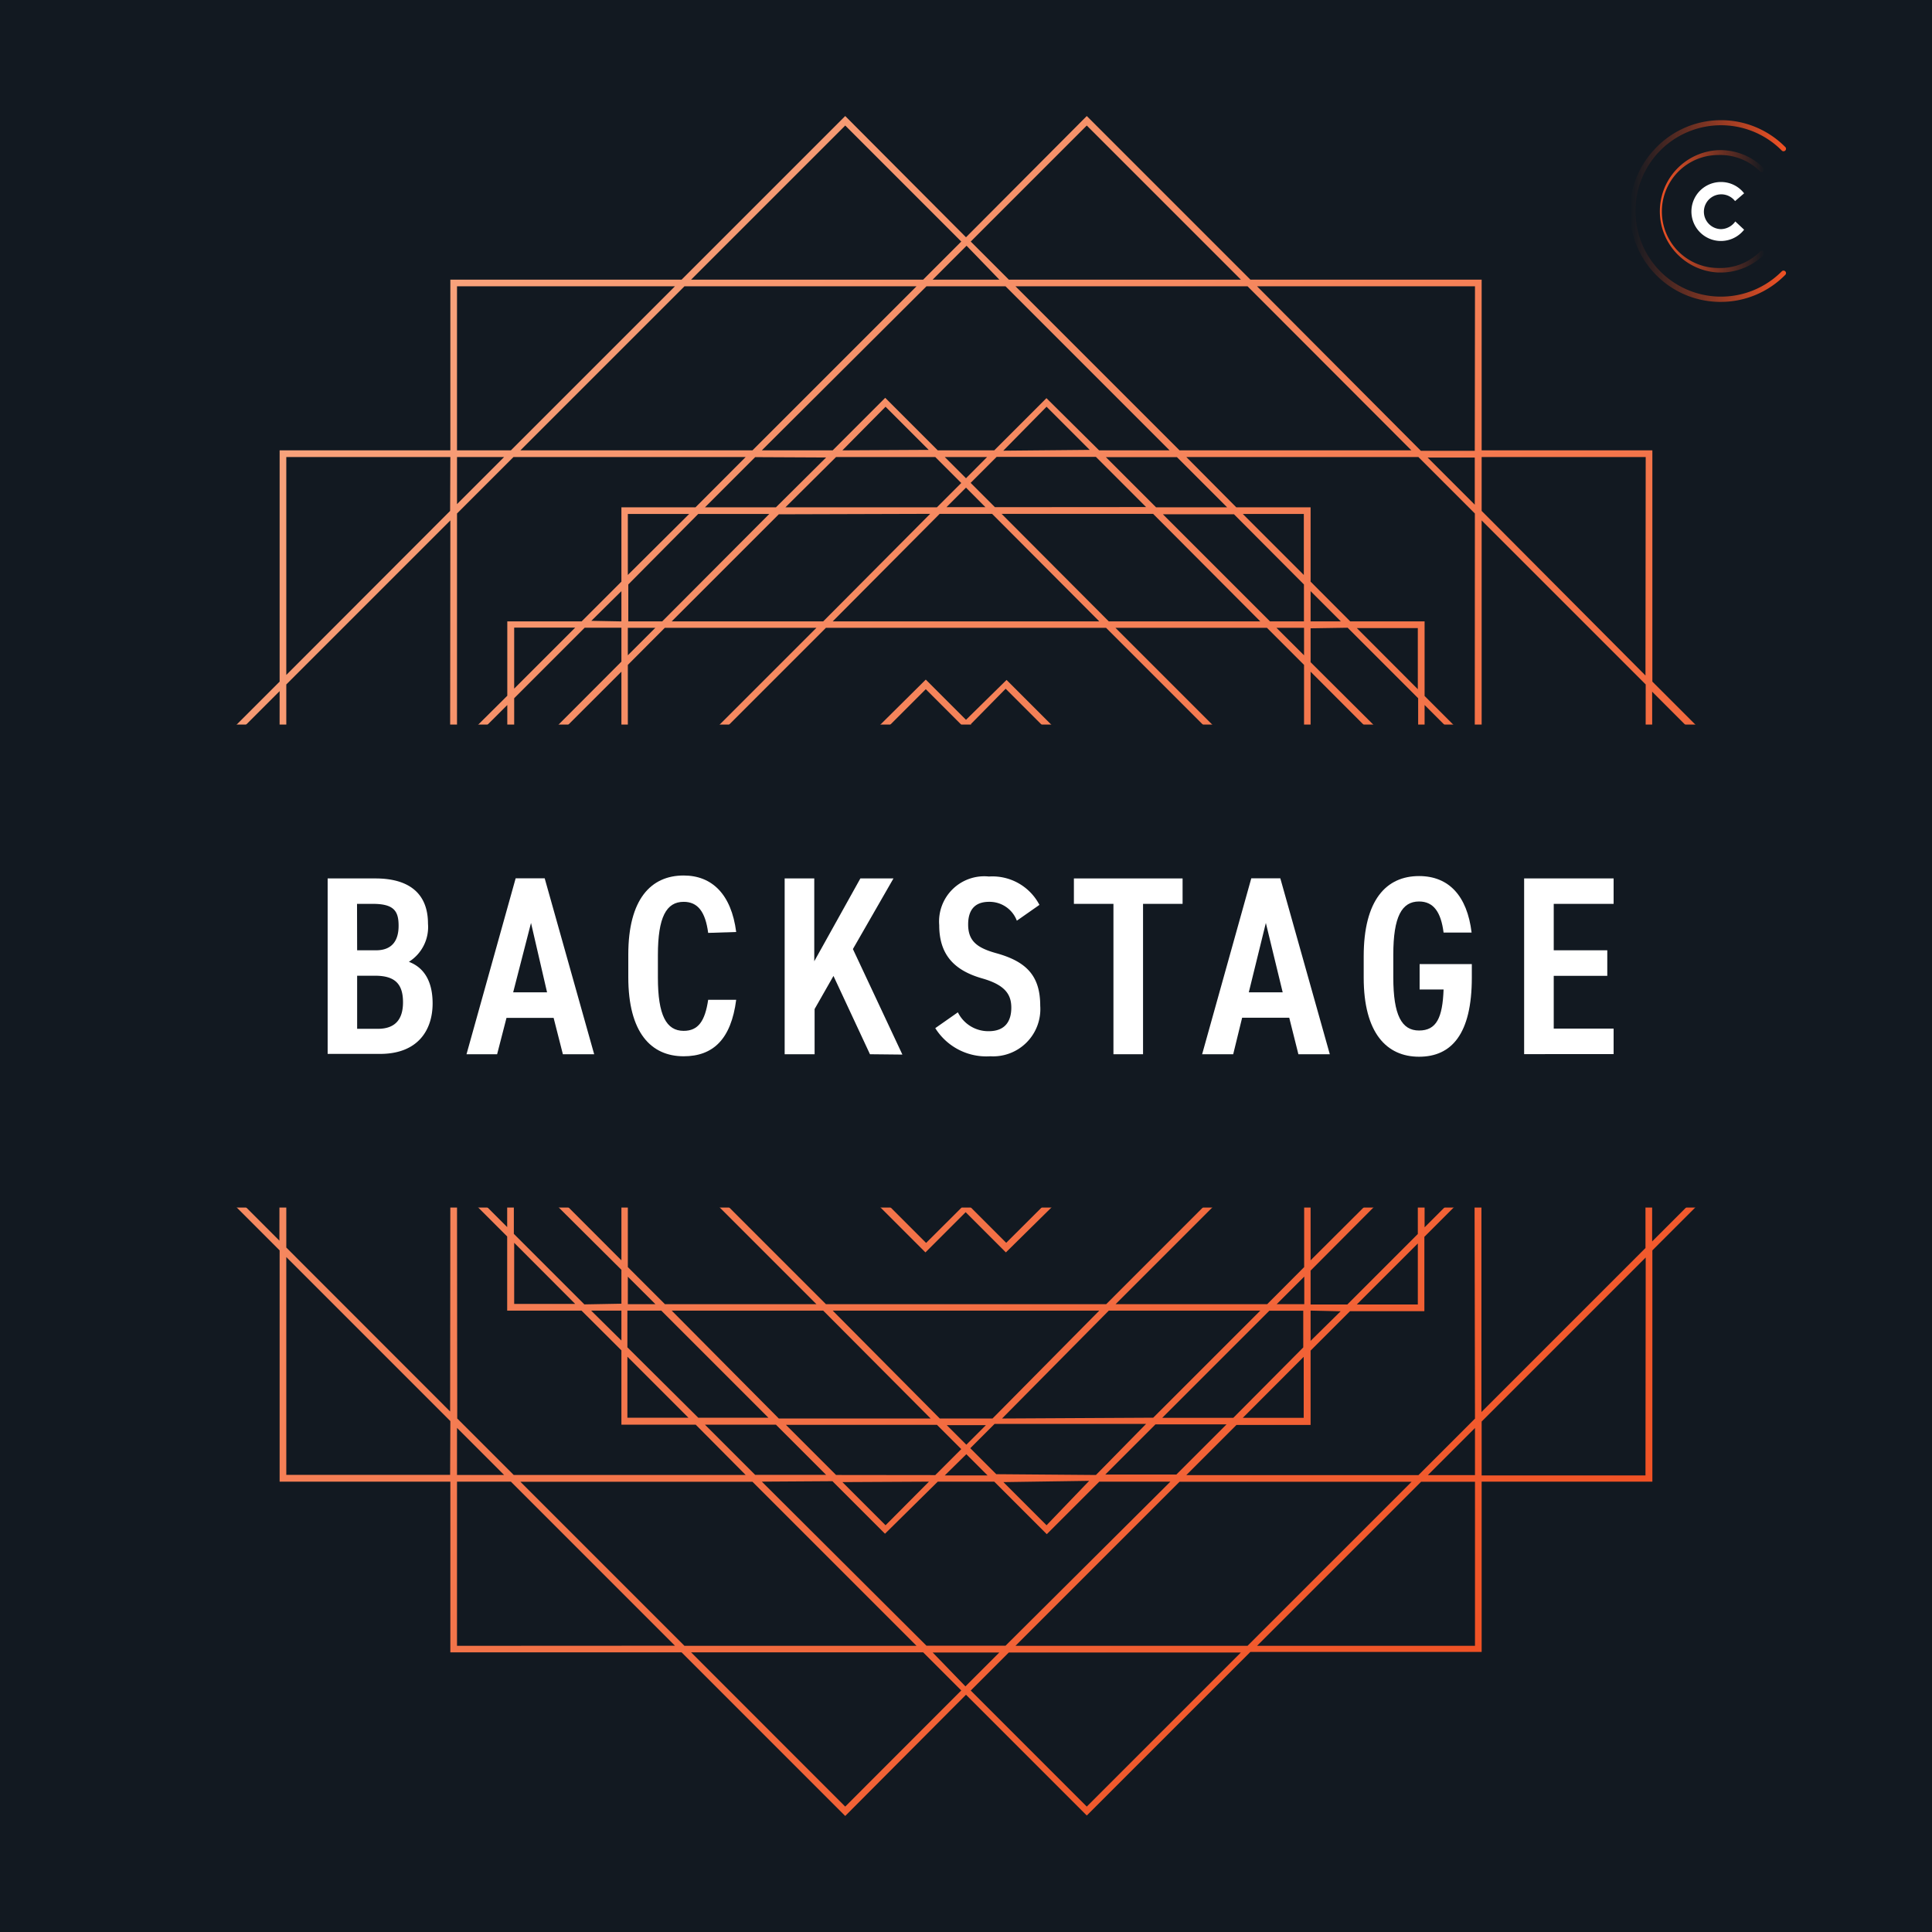<svg xmlns="http://www.w3.org/2000/svg" xmlns:xlink="http://www.w3.org/1999/xlink" viewBox="0 0 171 171"><defs><style>.cls-1{fill:#121921}.cls-2{fill:#fff}.cls-3{fill:url(#New_Gradient_Swatch_12)}.cls-4{fill:url(#linear-gradient)}.cls-5{fill:url(#New_Gradient_Swatch_2)}</style><linearGradient id="New_Gradient_Swatch_12" x1="144.28" x2="158.02" y1="18.7" y2="18.7" gradientUnits="userSpaceOnUse"><stop offset="0" stop-color="#f05225" stop-opacity="0"/><stop offset="1" stop-color="#f05225"/></linearGradient><linearGradient id="linear-gradient" x1="146.87" x2="156.18" y1="18.7" y2="18.7" gradientUnits="userSpaceOnUse"><stop offset="0" stop-color="#f05225"/><stop offset="1" stop-color="#f05225" stop-opacity="0"/></linearGradient><linearGradient id="New_Gradient_Swatch_2" x1="32.3" x2="138.7" y1="32.3" y2="138.7" gradientUnits="userSpaceOnUse"><stop offset="0" stop-color="#f8a27b"/><stop offset="1" stop-color="#f05225"/></linearGradient></defs><title>backstage-cover-art</title><g id="Layer_2" data-name="Layer 2"><g id="Layer_1-2" data-name="Layer 1"><rect width="171" height="171" class="cls-1"/><path d="M153.57,17.8a1.54,1.54,0,1,0-1.24,2.48,1.59,1.59,0,0,0,1.26-.68l.78.73a2.61,2.61,0,1,1-2-4.22,2.57,2.57,0,0,1,2,1Z" class="cls-2"/><path d="M152.29,26.72h-.16a8,8,0,0,1-5.73-2.57,8,8,0,0,1,0-10.89A8,8,0,0,1,158,13a.22.22,0,1,1-.31.31,7.58,7.58,0,0,0-10.93.21,7.61,7.61,0,0,0,0,10.3,7.58,7.58,0,0,0,10.93.21.22.22,0,1,1,.31.31A8,8,0,0,1,152.29,26.72Z" class="cls-3"/><path d="M152.28,24.12h-.18a5.42,5.42,0,0,1,0-10.83,5.44,5.44,0,0,1,4,1.58.22.22,0,0,1-.31.31,5,5,0,0,0-3.7-1.46,5,5,0,0,0,0,10,5,5,0,0,0,3.7-1.46.22.22,0,1,1,.31.31A5.44,5.44,0,0,1,152.28,24.12Z" class="cls-4"/><path d="M160.73,74.81,146.25,60.33V39.86H131.14V24.75H110.67L96.19,10.27,85.5,21,74.81,10.27,60.33,24.75H39.86V39.86H24.75V60.33L10.27,74.81,21,85.5,10.27,96.19l14.48,14.48v20.47H39.86v15.11H60.33l14.48,14.48L85.5,150l10.69,10.69,14.48-14.48h20.47V131.14h15.11V110.67l14.48-14.48L150,85.5Zm-136,35L11.11,96.19,21.38,85.92l3.37,3.37Zm0-21.37-3-3,3-3Zm0-6.74-3.37,3.37L11.11,74.81,24.75,61.17Zm15.11,48.84H25.34V111.26l14.52,14.52Zm0-5.61L25.34,110.42V89.88L39.86,104.4Zm0-28.5L36,92.63l3.82-3.82Zm0-14.25L36,78.38l3.82-3.82Zm0-8.47-4.65,4.65L39.86,83V88l-4.65,4.65,4.65,4.65v6.29L25.34,89V82L39.86,67.43Zm0-7.12L25.34,81.12V60.58L39.86,46.06Zm0-21.37L25.34,59.74V40.45H39.86Zm85.08-5.36H104.4L89.88,25.34h20.54Zm-9.51,11.87V55h-3l-9.48-9.48h6.29ZM110,45.49h5.4v5.4Zm-.84,80h-6.29l9.48-9.48h3v3.25Zm6.23-5.4v5.4H110Zm-59.86-.84V116h3l9.48,9.48H61.8Zm5.4,6.23h-5.4v-5.4Zm27.25,5-2.3-2.3,2.15-2.15h13.41L97,130.55Zm8.22.59L92.63,135l-3.82-3.82ZM74,130.55l-4.44-4.44H82.93l2.15,2.15-2.3,2.3Zm8.22.59L78.38,135l-3.82-3.82Zm1.58-5h3.46l-1.73,1.73Zm1.73,2.57,1.88,1.88H83.62Zm3.16-3.16L98.14,116h13.41l-9.48,9.48Zm-.84,0H83.18L73.7,116H97.3Zm-5.48,0H68.93L59.45,116H72.86ZM58.85,115.43l-3.28-3.28V98.74l16.69,16.69Zm-.84,0H55.57V113ZM68.68,126.1l4.44,4.44H66.84L62.4,126.1Zm5,5,4.65,4.65L83,131.14H88l4.65,4.65,4.65-4.65h6.29L89,145.66H82L67.43,131.14Zm24.15-.59,4.44-4.44h6.29l-4.44,4.44ZM113,115.43l2.44-2.44v2.44Zm-.84,0H98.74l16.69-16.69v13.41Zm-14.25,0H73.1L55.57,97.9V73.1L73.1,55.57H97.9L115.43,73.1V97.9ZM61.8,45.49h6.29L58.61,55h-3V51.73Zm-6.23,5.4v-5.4H61ZM82.78,40.45l2.3,2.3L82.93,44.9H69.52L74,40.45Zm-8.22-.59L78.38,36l3.82,3.82Zm9.06.59h3.75L85.5,42.33Zm3.6,4.44H83.77l1.73-1.73Zm-4.89.59L72.86,55H59.45l9.48-9.48Zm.84,0h4.64L97.3,55H73.7Zm5.48,0h13.41L111.55,55H98.14Zm-.59-.59-2.15-2.15,2.3-2.3H97l4.44,4.44Zm.74-5L92.63,36l3.82,3.82Zm3.82-4.65L88,39.86H83l-4.65-4.65-4.65,4.65H67.43L82,25.34H89l14.52,14.52H97.28Zm-19.5,5.25L68.68,44.9H62.4l4.44-4.44ZM58,55.57,55.57,58V55.57Zm.84,0H72.26L55.57,72.26V58.85Zm39.89,0h13.41l3.28,3.28V72.26Zm14.25,0h2.44V58ZM102.32,44.9l-4.44-4.44h6.29l4.44,4.44ZM96.19,11.11l13.64,13.64H89.29l-3.37-3.37ZM88.45,24.75h-5.9l3-3ZM74.81,11.11,85.08,21.38l-3.37,3.37H61.17ZM60.58,25.34H81.12L66.6,39.86H46.06Zm-20.13,0H59.74L45.22,39.86H40.45Zm0,15.11h4.17l-4.17,4.17Zm0,5,5-5H66L61.56,44.9H55v6.58L51.48,55H44.9v6.58L40.45,66Zm11.27,70-6.24-6.24v-6.29L55,112.39v3ZM55,116v2.65L52.32,116Zm-4.09-.59h-5.4V110Zm-5.4-13.36V88.66L55,98.14v13.41Zm0-14.25V83.18L55,73.7V97.3Zm0-5.48V68.93L55,59.45V72.86Zm0-14.25V61.8l6.24-6.24H55v3Zm0-7.12v-5.4h5.4Zm6.83-6L55,52.32V55ZM40.45,66.84,44.9,62.4v6.29l-4.44,4.44Zm0,7.13,4.44-4.44V82.93l-2.15,2.15-2.3-2.3Zm4.44,9.81v3.46L43.17,85.5Zm-4.44-.15,1.88,1.88-1.88,1.88Zm0,4.59,2.3-2.3,2.15,2.15v13.41L40.45,97Zm0,9.66,4.44,4.44v6.29l-4.44-4.44Zm0,7.12,4.44,4.44V116h6.58L55,119.52v6.58h6.58L66,130.55H45.47l-5-5Zm0,21.38,4.17,4.17H40.45Zm0,19.29V131.14h4.77l14.52,14.52Zm5.61-14.52H66.6l14.52,14.52H60.58Zm28.75,28.75L61.17,146.25H81.71l3.37,3.37Zm7.74-13.64h5.9l-3,3Zm13.64,13.64L85.92,149.63l3.37-3.37h20.54Zm14.23-14.23H89.88l14.52-14.52h20.54Zm20.13,0H111.26l14.52-14.52h4.77Zm0-15.11h-4.17l4.17-4.17Zm0-5-5,5H105l4.44-4.44H116v-6.58l3.49-3.49h6.58v-6.58l4.44-4.44Zm-11.27-70,6.24,6.24v6.29L116,58.61v-3ZM116,55V52.32L118.68,55Zm4.09.59h5.4V61Zm5.4,13.36V82.34L116,72.86V59.45Zm0,14.25v4.64L116,97.3V73.7Zm0,5.48v13.41L116,111.55V98.14Zm0,14.25v6.29l-6.24,6.24H116v-3Zm0,7.13v5.4h-5.4Zm-6.83,6L116,118.68V116Zm11.87-11.87-4.44,4.44v-6.29l4.44-4.44Zm0-7.12-4.44,4.44V88.07l2.15-2.15,2.3,2.3Zm-4.44-9.81V83.77l1.73,1.73Zm4.44.15-1.88-1.88,1.88-1.88Zm0-4.59-2.3,2.3-2.15-2.15V69.52L130.55,74Zm0-9.66-4.44-4.44V62.4l4.44,4.44Zm0-7.12-4.44-4.44V55h-6.58L116,51.48V44.9h-6.58L105,40.45h20.54l5,5Zm0-21.37-4.17-4.17h4.17Zm0-4.77h-4.77L111.26,25.34h19.29Zm.59,34.7L135,78.38l-3.82,3.82Zm0,14.25L135,92.63l-3.82,3.82Zm14.52,41.74H131.14v-4.77l14.52-14.52Zm0-20.13-14.52,14.52V104.4l14.52-14.52Zm0-21.37-14.52,14.52V97.28l4.65-4.65L131.14,88V83l4.65-4.65-4.65-4.65V67.43L145.66,82Zm0-7.93L131.14,66.6V46.06l14.52,14.52Zm0-21.37L131.14,45.22V40.45h14.52Zm.59,1.43,13.64,13.64L149.63,85.08l-3.37-3.37Zm0,21.38,3,3-3,3Zm13.64,13.64-13.64,13.64V89.29l3.37-3.37ZM105.95,77V70.09h-5v-5H94l-4.91-4.91L85.5,63.71l-3.56-3.56L77,65.05H70.09v5h-5V77l-4.91,4.91,3.56,3.56-3.56,3.56L65.05,94v6.94h5v5H77l4.91,4.91,3.56-3.56,3.56,3.56L94,105.95h6.94v-5h5V94l4.91-4.91-3.56-3.56,3.56-3.56Zm-40.9,16.1L61,89.06l3.14-3.14.93.93Zm0-7.12-.51-.51.51-.51Zm0-1.85-.93.93L61,81.94l4.07-4.07Zm5,16.16H65.64V94.56L70.09,99Zm0-2.15-4.44-4.44V87.44l4.44,4.44Zm0-7.12L65.64,86.6V84.4L70.09,80Zm0-11.93-4.44,4.44V77.28l4.44-4.44Zm0-7.12-4.44,4.44V70.68h4.44Zm28.08-1.9H91.88l-4.44-4.44h6.29Zm-7.12,0H80l4.44-4.44h2.2Zm-2-9.11,4.07,4.07H86.85l-.93-.93ZM86,65.05H85l.51-.51ZM81.94,61l3.14,3.14-.93.93H77.87Zm-4.66,4.66h6.29l-4.44,4.44H72.83Zm-6.59,0h5.75L72,70.09H70.68Zm0,5h.72l-.72.72Zm0,1.56,1.56-1.56h6.29l-7.84,7.84Zm0,20.24,7.84,7.84H72.24l-1.56-1.56Zm0,7.13.72.72h-.72Zm0,5.75v-4.44H72l4.44,4.44Zm2.15-4.44h6.29l4.44,4.44H77.28Zm7.13,0H91l-4.44,4.44H84.4Zm2,9.11-4.07-4.07h6.29l.93.93ZM85,105.95h1l-.51.51ZM89.06,110l-3.14-3.14.93-.93h6.29Zm4.66-4.66H87.44l4.44-4.44h6.29Zm6.59,0H94.56L99,100.91h1.31Zm0-5H99.6l.72-.72Zm0-1.56-1.56,1.56H92.48l7.84-7.84Zm0-7.12-8.68,8.68H79.36l-8.68-8.68V79.36l8.68-8.68H91.64l8.68,8.68Zm0-13.11-7.84-7.84h6.29l1.56,1.56Zm0-7.12-.72-.72h.72Zm0-1.31H99l-4.44-4.44h5.75Zm5,30.23h-4.44V99l4.44-4.44Zm0-6.59-4.44,4.44V91.88l4.44-4.44Zm0-7.12L100.91,91V80l4.44,4.44Zm0-3-4.44-4.44V72.83l4.44,4.44Zm0-7.12L100.91,72V70.68h4.44Zm.59,8.56.51.51-.51.51ZM110,89.06l-4.07,4.07V86.85l.93-.93Zm-3.14-4-.93-.93V77.87L110,81.94Z" class="cls-5"/><rect width="171" height="42.75" y="64.13" class="cls-1"/><path d="M33.23,77.75c3,0,4.65,1.35,4.65,4a3.63,3.63,0,0,1-1.69,3.38c1.33.5,2.1,1.71,2.1,3.68,0,2.35-1.29,4.47-4.65,4.47H29V77.75Zm-1.62,6.36h1.67c1.44,0,2-.88,2-2.17S34.88,80,33,80h-1.4Zm0,6.95h1.83c1.56,0,2.23-.86,2.23-2.35,0-1.65-.74-2.35-2.48-2.35H31.61Z" class="cls-2"/><path d="M41.29,93.31l4.35-15.57h2.57l4.38,15.57H49.82L49,90.09H44.83L44,93.31Zm4.13-5.48h3L47,81.69Z" class="cls-2"/><path d="M62.68,82.57c-.25-1.89-.93-2.75-2.17-2.75-1.53,0-2.28,1.35-2.28,4.71v2c0,3.32.74,4.71,2.28,4.71,1.29,0,1.89-.86,2.17-2.75h2.48c-.45,3.5-2.05,5-4.65,5-2.89,0-4.9-2.1-4.9-7v-2c0-4.9,2-7,4.9-7,2.5,0,4.22,1.65,4.65,5Z" class="cls-2"/><path d="M77,93.31l-3.23-6.93-1.67,2.93v4H69.45V77.75h2.62v7.33l4.08-7.33h2.93L75.49,84l4.38,9.34Z" class="cls-2"/><path d="M90,81.49a2.58,2.58,0,0,0-2.46-1.67c-1.26,0-1.85.72-1.85,2,0,1.49.81,2.08,2.5,2.55,2.66.74,3.88,2,3.88,4.65a4.18,4.18,0,0,1-4.42,4.47A5.33,5.33,0,0,1,82.78,91l2-1.4a3,3,0,0,0,2.73,1.67c1.51,0,2-.95,2-2.08s-.5-2-2.57-2.59c-2.46-.7-3.81-2.08-3.81-4.71a4,4,0,0,1,4.4-4.31A4.69,4.69,0,0,1,92,80.09Z" class="cls-2"/><path d="M104.67,77.75V80h-3.5V93.31H98.55V80h-3.5V77.75Z" class="cls-2"/><path d="M106.4,93.31l4.35-15.57h2.57l4.38,15.57h-2.78l-.81-3.23h-4.17l-.79,3.23Zm4.13-5.48h3l-1.49-6.14Z" class="cls-2"/><path d="M130.27,85.33v1.2c0,5-1.8,7-4.67,7s-4.9-2.1-4.9-7V84.65c0-5,2-7.11,4.9-7.11,2.64,0,4.26,1.76,4.65,5h-2.48c-.23-1.8-.88-2.75-2.17-2.75-1.53,0-2.28,1.35-2.28,4.71v2c0,3.36.74,4.71,2.28,4.71s2.08-1.13,2.17-3.63h-2.12V85.33Z" class="cls-2"/><path d="M142.82,77.75V80h-5.3v4.11h4.74v2.26h-4.74v4.67h5.3v2.26H134.9V77.75Z" class="cls-2"/></g></g></svg>